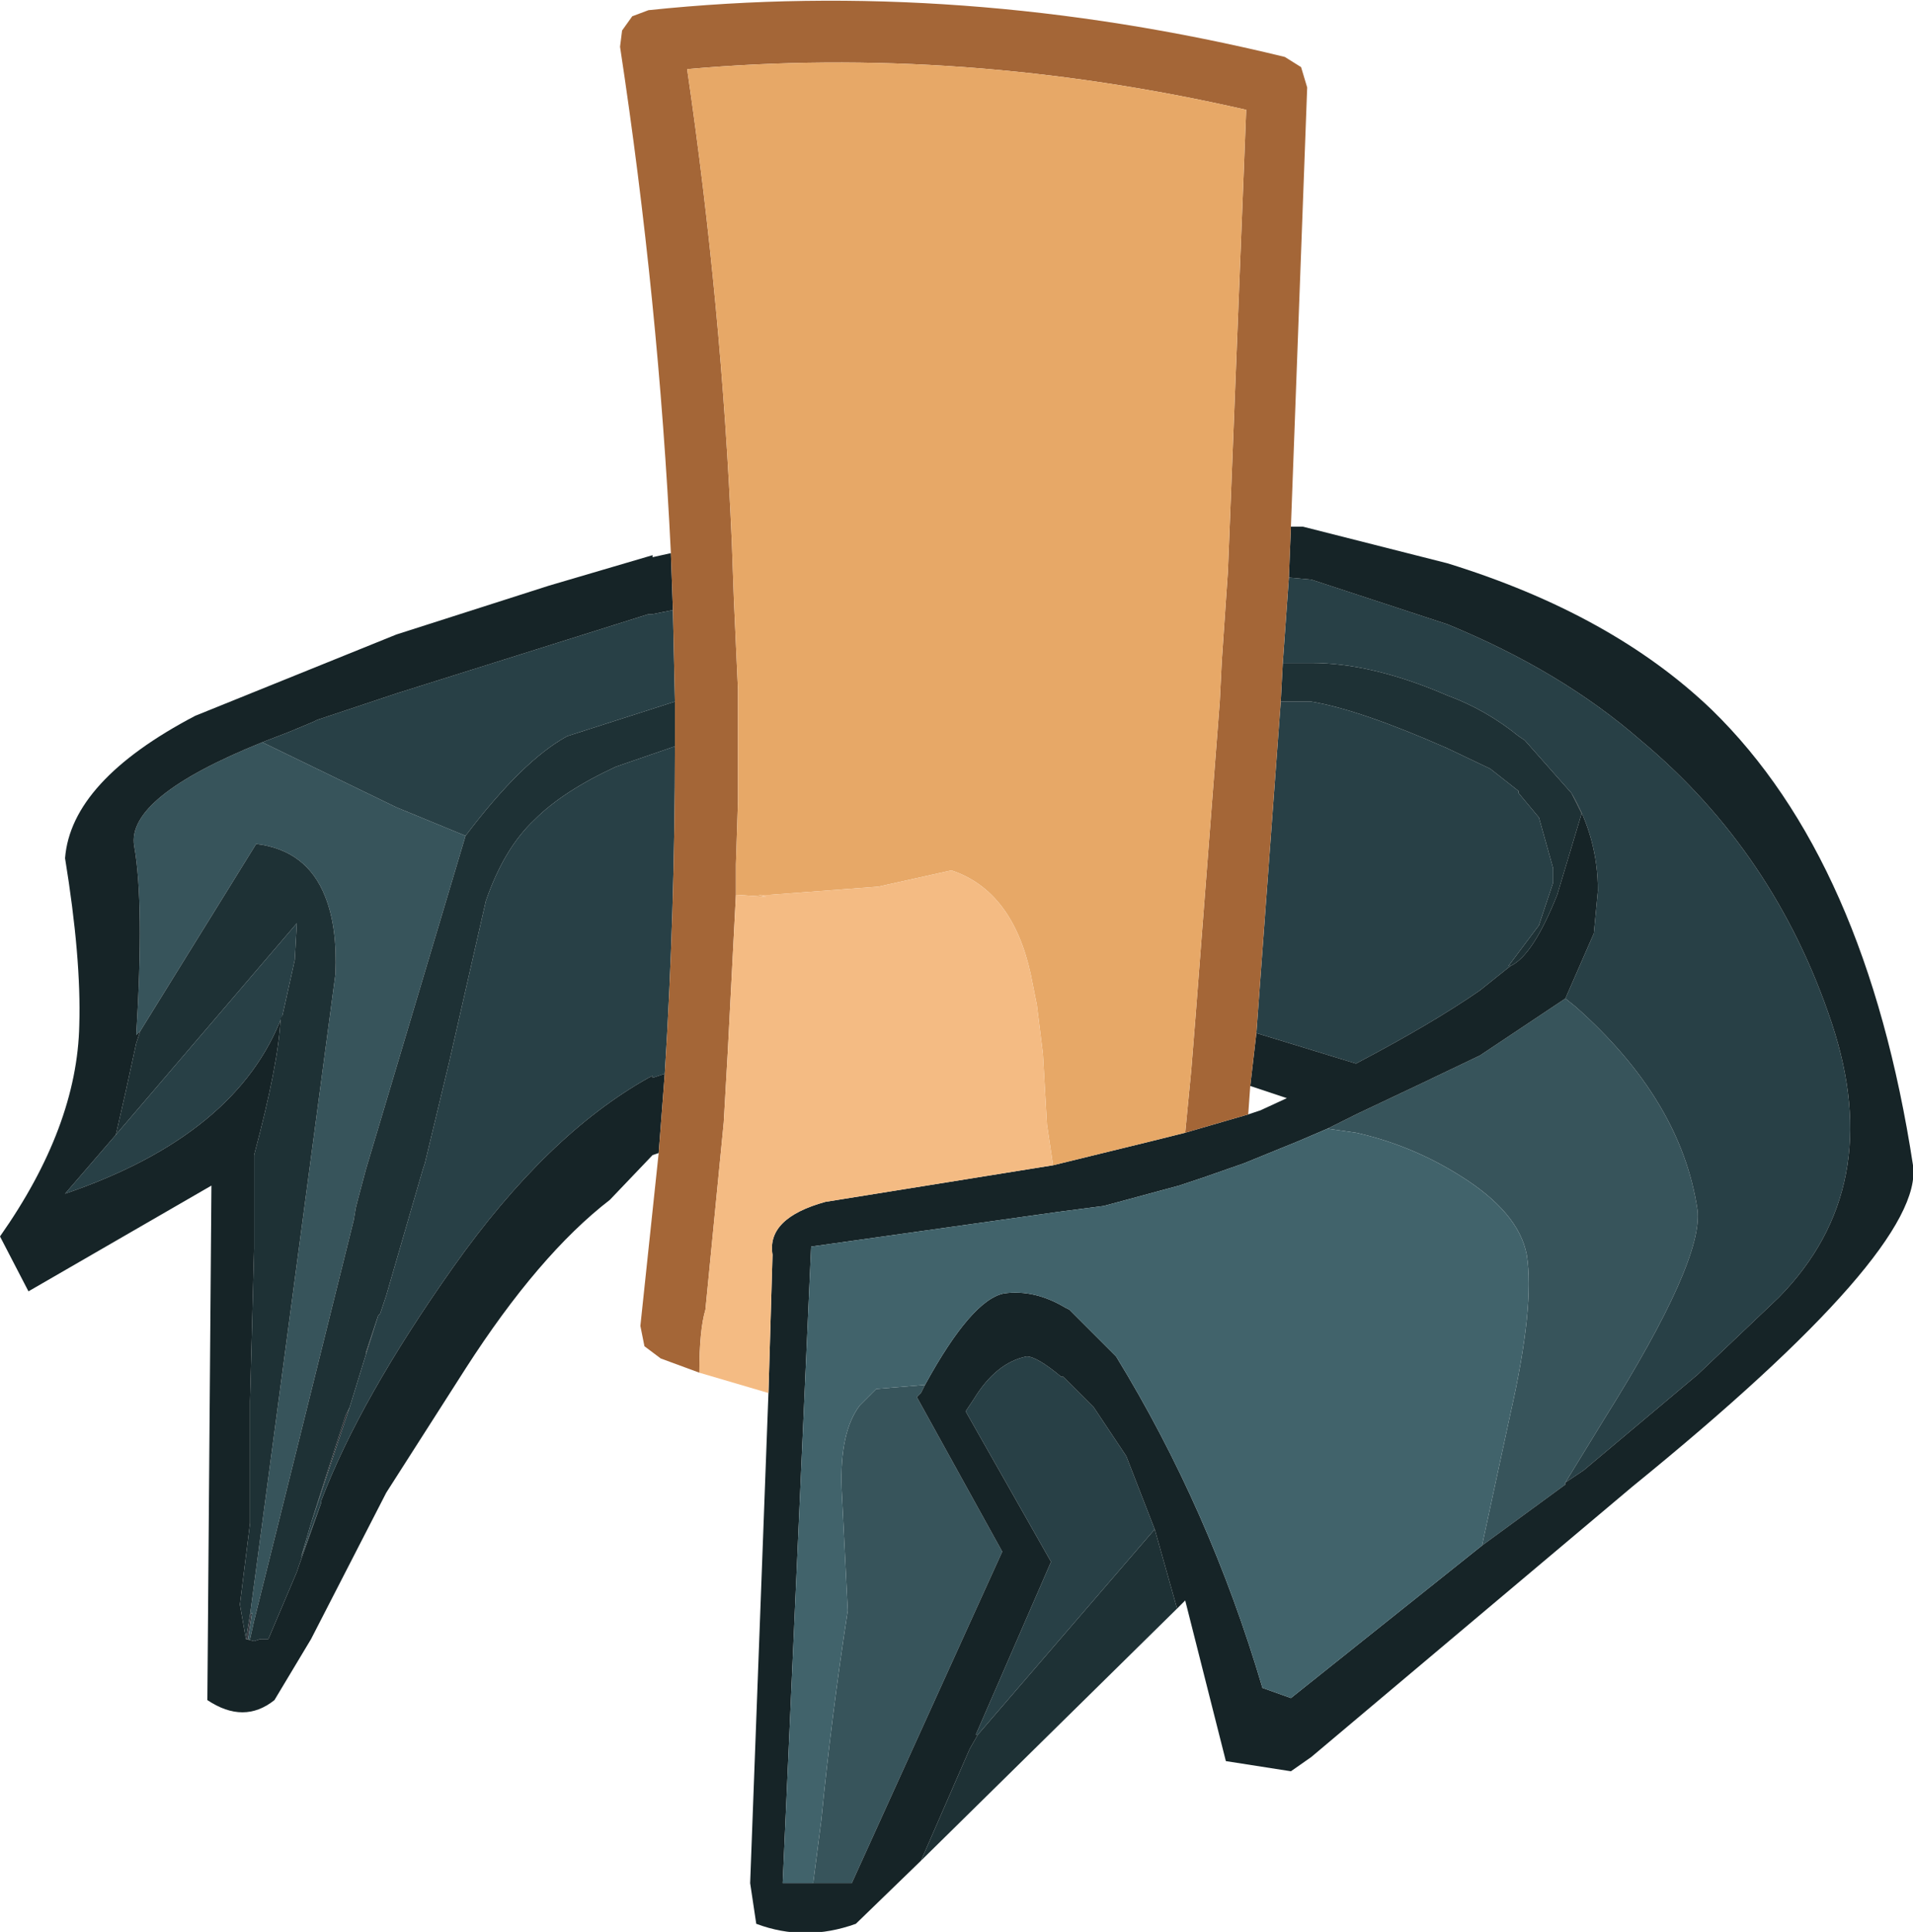 <?xml version="1.0" encoding="UTF-8" standalone="no"?>
<svg xmlns:ffdec="https://www.free-decompiler.com/flash" xmlns:xlink="http://www.w3.org/1999/xlink" ffdec:objectType="shape" height="47.5px" width="47.05px" xmlns="http://www.w3.org/2000/svg">
  <g transform="matrix(1.0, 0.0, 0.0, 1.0, 16.75, 24.95)">
    <path d="M-9.1 12.5 L-8.75 11.4 -8.25 9.85 -8.15 9.65 -9.1 12.5 M-7.75 8.35 L-7.75 8.3 -7.45 7.4 -7.75 8.35" fill="#25282c" fill-rule="evenodd" stroke="none"/>
    <path d="M-10.65 15.35 L-10.7 15.35 -10.6 14.75 -10.55 14.7 -10.65 15.35" fill="#353940" fill-rule="evenodd" stroke="none"/>
    <path d="M21.75 11.5 L21.75 11.55 19.7 13.05 20.4 9.8 Q21.0 7.15 20.8 5.9 20.6 4.85 19.15 3.95 17.95 3.2 16.6 2.9 L15.9 2.8 16.3 2.6 16.6 2.45 Q18.3 1.65 19.65 1.0 L21.75 -0.4 22.0 -0.2 Q24.6 2.1 25.0 4.8 25.15 6.05 22.7 9.95 L21.75 11.5 M6.0 9.1 L5.9 9.3 5.8 9.4 7.9 13.2 4.2 21.35 3.25 21.35 3.45 19.8 Q3.7 17.25 4.1 14.65 L3.95 11.65 Q3.9 10.25 4.4 9.6 L4.8 9.2 6.0 9.1 M-13.3 0.4 L-13.4 0.5 Q-13.2 -2.75 -13.45 -4.15 -13.65 -5.35 -10.3 -6.7 L-7.0 -5.1 -5.3 -4.4 -7.75 3.8 -7.95 4.55 -8.0 4.75 -8.05 5.05 -10.5 14.9 -10.6 15.35 -10.65 15.35 -10.55 14.7 -10.6 14.75 -8.5 -1.0 Q-8.45 -2.15 -8.75 -2.9 -9.2 -4.05 -10.45 -4.2 L-13.3 0.4" fill="#37545b" fill-rule="evenodd" stroke="none"/>
    <path d="M-0.2 -9.95 L-0.15 -7.7 -2.8 -6.85 Q-3.9 -6.25 -5.3 -4.4 L-7.0 -5.1 -10.3 -6.7 -9.65 -6.95 -9.05 -7.2 -8.95 -7.25 -7.0 -7.9 -0.8 -9.85 -0.7 -9.85 -0.2 -9.95 M-0.15 -6.6 Q-0.15 -2.55 -0.4 1.45 L-0.7 1.55 -0.7 1.5 -0.8 1.55 Q-3.3 2.95 -5.6 6.2 -7.9 9.45 -8.85 11.95 L-8.85 12.0 -9.35 13.35 -9.1 12.5 -8.15 9.65 -7.75 8.35 -7.45 7.4 -7.4 7.35 -7.25 6.9 -6.35 3.8 -6.3 3.65 -5.7 1.15 -4.8 -2.8 Q-4.35 -4.1 -3.6 -4.8 -2.9 -5.5 -1.6 -6.1 L-0.15 -6.6 M14.15 0.45 L14.75 -7.7 15.5 -7.7 Q16.7 -7.5 18.85 -6.55 L19.9 -6.05 20.6 -5.5 20.6 -5.45 21.1 -4.85 21.45 -3.6 21.45 -3.45 21.45 -3.25 21.1 -2.2 20.35 -1.2 20.4 -1.2 19.65 -0.6 Q18.5 0.2 16.6 1.2 L14.15 0.45 M14.8 -8.65 L14.95 -10.75 15.5 -10.7 18.85 -9.6 Q21.65 -8.45 23.6 -6.75 26.9 -4.0 28.3 0.2 29.65 4.25 27.0 6.95 L25.0 8.85 22.2 11.2 21.75 11.5 22.7 9.95 Q25.15 6.05 25.0 4.8 24.6 2.1 22.0 -0.2 L21.75 -0.4 22.45 -2.0 22.55 -3.05 Q22.55 -4.35 21.9 -5.45 L20.75 -6.75 20.6 -6.85 Q19.8 -7.5 18.85 -7.85 17.0 -8.65 15.5 -8.65 L14.8 -8.65 M7.3 17.7 L7.25 17.7 9.1 13.45 7.0 9.75 7.2 9.45 Q7.75 8.55 8.5 8.4 8.75 8.4 9.35 8.9 L9.4 8.9 10.15 9.65 10.95 10.85 11.65 12.65 7.3 17.7 M-13.9 2.95 L-9.45 -2.25 -9.5 -1.35 -9.8 0.0 Q-10.9 2.95 -15.15 4.4 L-13.9 2.95" fill="#284046" fill-rule="evenodd" stroke="none"/>
    <path d="M-0.15 -7.7 L-0.15 -6.6 -1.6 -6.1 Q-2.9 -5.5 -3.6 -4.8 -4.35 -4.1 -4.8 -2.8 L-5.7 1.15 -6.3 3.65 -6.35 3.8 -7.25 6.9 -7.4 7.35 -7.45 7.4 -7.75 8.3 -7.75 8.35 -8.15 9.65 -8.25 9.85 -8.75 11.4 -9.1 12.5 -9.35 13.35 -8.85 12.0 -9.4 13.55 -9.45 13.7 -10.15 15.35 -10.35 15.35 -10.5 15.4 -10.7 15.35 -10.65 15.35 -10.6 15.35 -10.5 14.9 -8.05 5.05 -8.0 4.75 -7.95 4.55 -7.75 3.8 -5.3 -4.4 Q-3.9 -6.25 -2.8 -6.85 L-0.15 -7.7 M14.75 -7.7 L14.8 -8.65 15.5 -8.65 Q17.0 -8.65 18.85 -7.85 19.8 -7.5 20.6 -6.85 L20.75 -6.75 21.9 -5.45 22.15 -4.95 21.55 -2.95 Q20.95 -1.45 20.4 -1.2 L20.35 -1.2 21.1 -2.2 21.45 -3.25 21.45 -3.45 21.45 -3.6 21.1 -4.85 20.6 -5.45 20.6 -5.5 19.9 -6.05 18.85 -6.55 Q16.7 -7.5 15.5 -7.7 L14.75 -7.7 M12.2 14.6 L5.9 20.8 7.1 18.05 7.3 17.7 11.65 12.65 12.2 14.6 M-13.3 0.4 L-10.45 -4.2 Q-9.2 -4.05 -8.75 -2.9 -8.45 -2.15 -8.5 -1.0 L-10.6 14.75 -10.7 15.35 -10.85 14.5 -10.6 12.5 -10.6 9.5 -10.5 5.75 -10.5 3.45 Q-9.9 1.2 -9.85 0.1 L-9.8 0.0 -9.5 -1.35 -9.45 -2.25 -13.9 2.95 -13.65 1.85 -13.4 0.7 -13.3 0.4" fill="#1e3135" fill-rule="evenodd" stroke="none"/>
    <path d="M-0.25 -11.35 L-0.2 -9.95 -0.7 -9.85 -0.8 -9.85 -7.0 -7.9 -8.95 -7.25 -9.05 -7.2 -9.65 -6.95 -10.3 -6.7 Q-13.65 -5.35 -13.45 -4.15 -13.2 -2.75 -13.4 0.5 L-13.3 0.4 -13.4 0.7 -13.65 1.85 -13.9 2.95 -15.15 4.4 Q-10.9 2.95 -9.8 0.0 L-9.85 0.1 Q-9.9 1.2 -10.5 3.45 L-10.5 5.75 -10.6 9.5 -10.6 12.5 -10.85 14.5 -10.7 15.35 -10.5 15.4 -10.35 15.35 -10.15 15.35 -9.45 13.7 -9.4 13.55 -8.85 12.0 -8.85 11.95 Q-7.9 9.45 -5.6 6.2 -3.3 2.95 -0.8 1.55 L-0.7 1.5 -0.7 1.55 -0.4 1.45 -0.55 3.4 -0.7 3.45 -1.75 4.55 Q-3.5 5.9 -5.3 8.7 L-7.25 11.75 -9.1 15.35 -10.0 16.85 Q-10.75 17.45 -11.65 16.85 L-11.55 4.2 -16.05 6.8 -16.75 5.45 Q-14.85 2.75 -14.8 0.25 -14.75 -1.4 -15.15 -3.85 -15.0 -5.75 -11.95 -7.35 L-7.0 -9.35 -3.25 -10.55 -0.7 -11.3 -0.7 -11.25 -0.25 -11.35 M12.4 2.9 L13.95 2.45 14.25 2.35 14.9 2.05 14.0 1.75 14.15 0.45 16.6 1.2 Q18.5 0.2 19.65 -0.6 L20.4 -1.2 Q20.95 -1.45 21.55 -2.95 L22.15 -4.95 21.9 -5.45 Q22.55 -4.35 22.55 -3.05 L22.45 -2.0 21.75 -0.4 19.65 1.0 Q18.3 1.65 16.6 2.45 L16.3 2.6 15.9 2.8 15.2 3.1 13.85 3.65 12.85 4.0 12.25 4.2 10.4 4.7 9.25 4.85 3.2 5.7 2.5 21.35 3.25 21.35 4.2 21.35 7.9 13.2 5.8 9.4 5.9 9.3 6.0 9.1 Q7.15 7.0 7.95 6.85 8.7 6.75 9.45 7.2 L9.55 7.25 10.65 8.35 10.7 8.4 Q13.0 12.15 14.3 16.55 L15.0 16.8 19.7 13.05 21.75 11.55 21.75 11.5 22.2 11.2 25.0 8.85 27.0 6.95 Q29.65 4.25 28.3 0.2 26.9 -4.0 23.6 -6.75 21.65 -8.45 18.85 -9.6 L15.5 -10.7 14.95 -10.75 15.0 -12.0 15.3 -12.0 18.85 -11.1 Q22.9 -9.85 25.35 -7.5 29.15 -3.8 30.3 3.7 30.6 5.75 23.4 11.6 L15.5 18.25 15.0 18.6 13.4 18.35 12.4 14.4 12.2 14.6 11.65 12.65 10.95 10.85 10.15 9.65 9.4 8.9 9.35 8.9 Q8.75 8.4 8.5 8.4 7.75 8.55 7.2 9.45 L7.0 9.75 9.1 13.45 7.25 17.7 7.3 17.7 7.1 18.05 5.9 20.8 4.3 22.35 Q3.05 22.8 1.85 22.35 L1.7 21.35 2.15 9.3 2.25 5.9 Q2.1 5.0 3.55 4.6 L9.15 3.7 11.6 3.1 12.4 2.9" fill="#162427" fill-rule="evenodd" stroke="none"/>
    <path d="M-0.25 -11.35 Q-0.55 -17.55 -1.5 -23.8 L-1.45 -24.2 -1.2 -24.55 -0.8 -24.7 Q6.85 -25.5 14.85 -23.55 L15.25 -23.3 15.4 -22.8 15.0 -12.0 14.95 -10.75 14.8 -8.65 14.75 -7.7 14.15 0.45 14.0 1.75 13.95 2.45 12.4 2.9 12.55 1.35 12.65 0.1 13.25 -7.7 13.3 -8.7 13.45 -10.9 13.5 -12.15 13.9 -22.25 Q6.9 -23.85 0.15 -23.25 1.0 -17.45 1.25 -11.6 L1.3 -10.2 1.4 -8.0 1.4 -6.9 1.4 -5.25 1.35 -3.7 1.35 -2.95 1.15 0.9 1.05 2.65 0.6 7.25 Q0.45 7.75 0.45 8.8 L-0.5 8.45 -0.9 8.15 -1.0 7.65 -0.55 3.4 -0.4 1.45 Q-0.15 -2.55 -0.15 -6.6 L-0.15 -7.7 -0.2 -9.95 -0.25 -11.35" fill="#a46637" fill-rule="evenodd" stroke="none"/>
    <path d="M1.35 -2.95 L1.35 -3.7 1.4 -5.25 1.4 -6.9 1.4 -8.0 1.3 -10.2 1.25 -11.6 Q1.0 -17.45 0.15 -23.25 6.9 -23.85 13.9 -22.25 L13.5 -12.15 13.45 -10.9 13.3 -8.7 13.25 -7.7 12.65 0.1 12.55 1.35 12.4 2.9 11.6 3.1 9.15 3.7 9.0 2.7 8.9 0.95 8.75 -0.25 8.6 -1.0 Q8.15 -3.05 6.65 -3.55 L4.85 -3.15 2.2 -2.95 1.9 -2.95 2.1 -2.9 1.35 -2.95" fill="#e7a867" fill-rule="evenodd" stroke="none"/>
    <path d="M0.45 8.8 Q0.45 7.75 0.6 7.25 L1.05 2.65 1.15 0.9 1.35 -2.95 2.1 -2.9 1.9 -2.95 2.2 -2.95 4.85 -3.15 6.65 -3.55 Q8.15 -3.05 8.6 -1.0 L8.75 -0.25 8.9 0.95 9.0 2.7 9.15 3.7 3.55 4.6 Q2.1 5.0 2.25 5.9 L2.15 9.3 0.45 8.8" fill="#f4bb83" fill-rule="evenodd" stroke="none"/>
    <path d="M19.7 13.05 L15.0 16.8 14.3 16.55 Q13.0 12.15 10.7 8.4 L10.65 8.35 9.55 7.25 9.45 7.2 Q8.7 6.75 7.95 6.85 7.15 7.0 6.0 9.1 L4.8 9.2 4.4 9.6 Q3.9 10.25 3.95 11.65 L4.1 14.65 Q3.7 17.25 3.45 19.8 L3.25 21.35 2.5 21.35 3.2 5.7 9.25 4.85 10.4 4.7 12.25 4.2 12.85 4.0 13.85 3.65 15.2 3.1 15.9 2.8 16.6 2.9 Q17.95 3.2 19.15 3.95 20.6 4.85 20.8 5.9 21.0 7.15 20.4 9.8 L19.7 13.05" fill="#41636b" fill-rule="evenodd" stroke="none"/>
  </g>
</svg>
